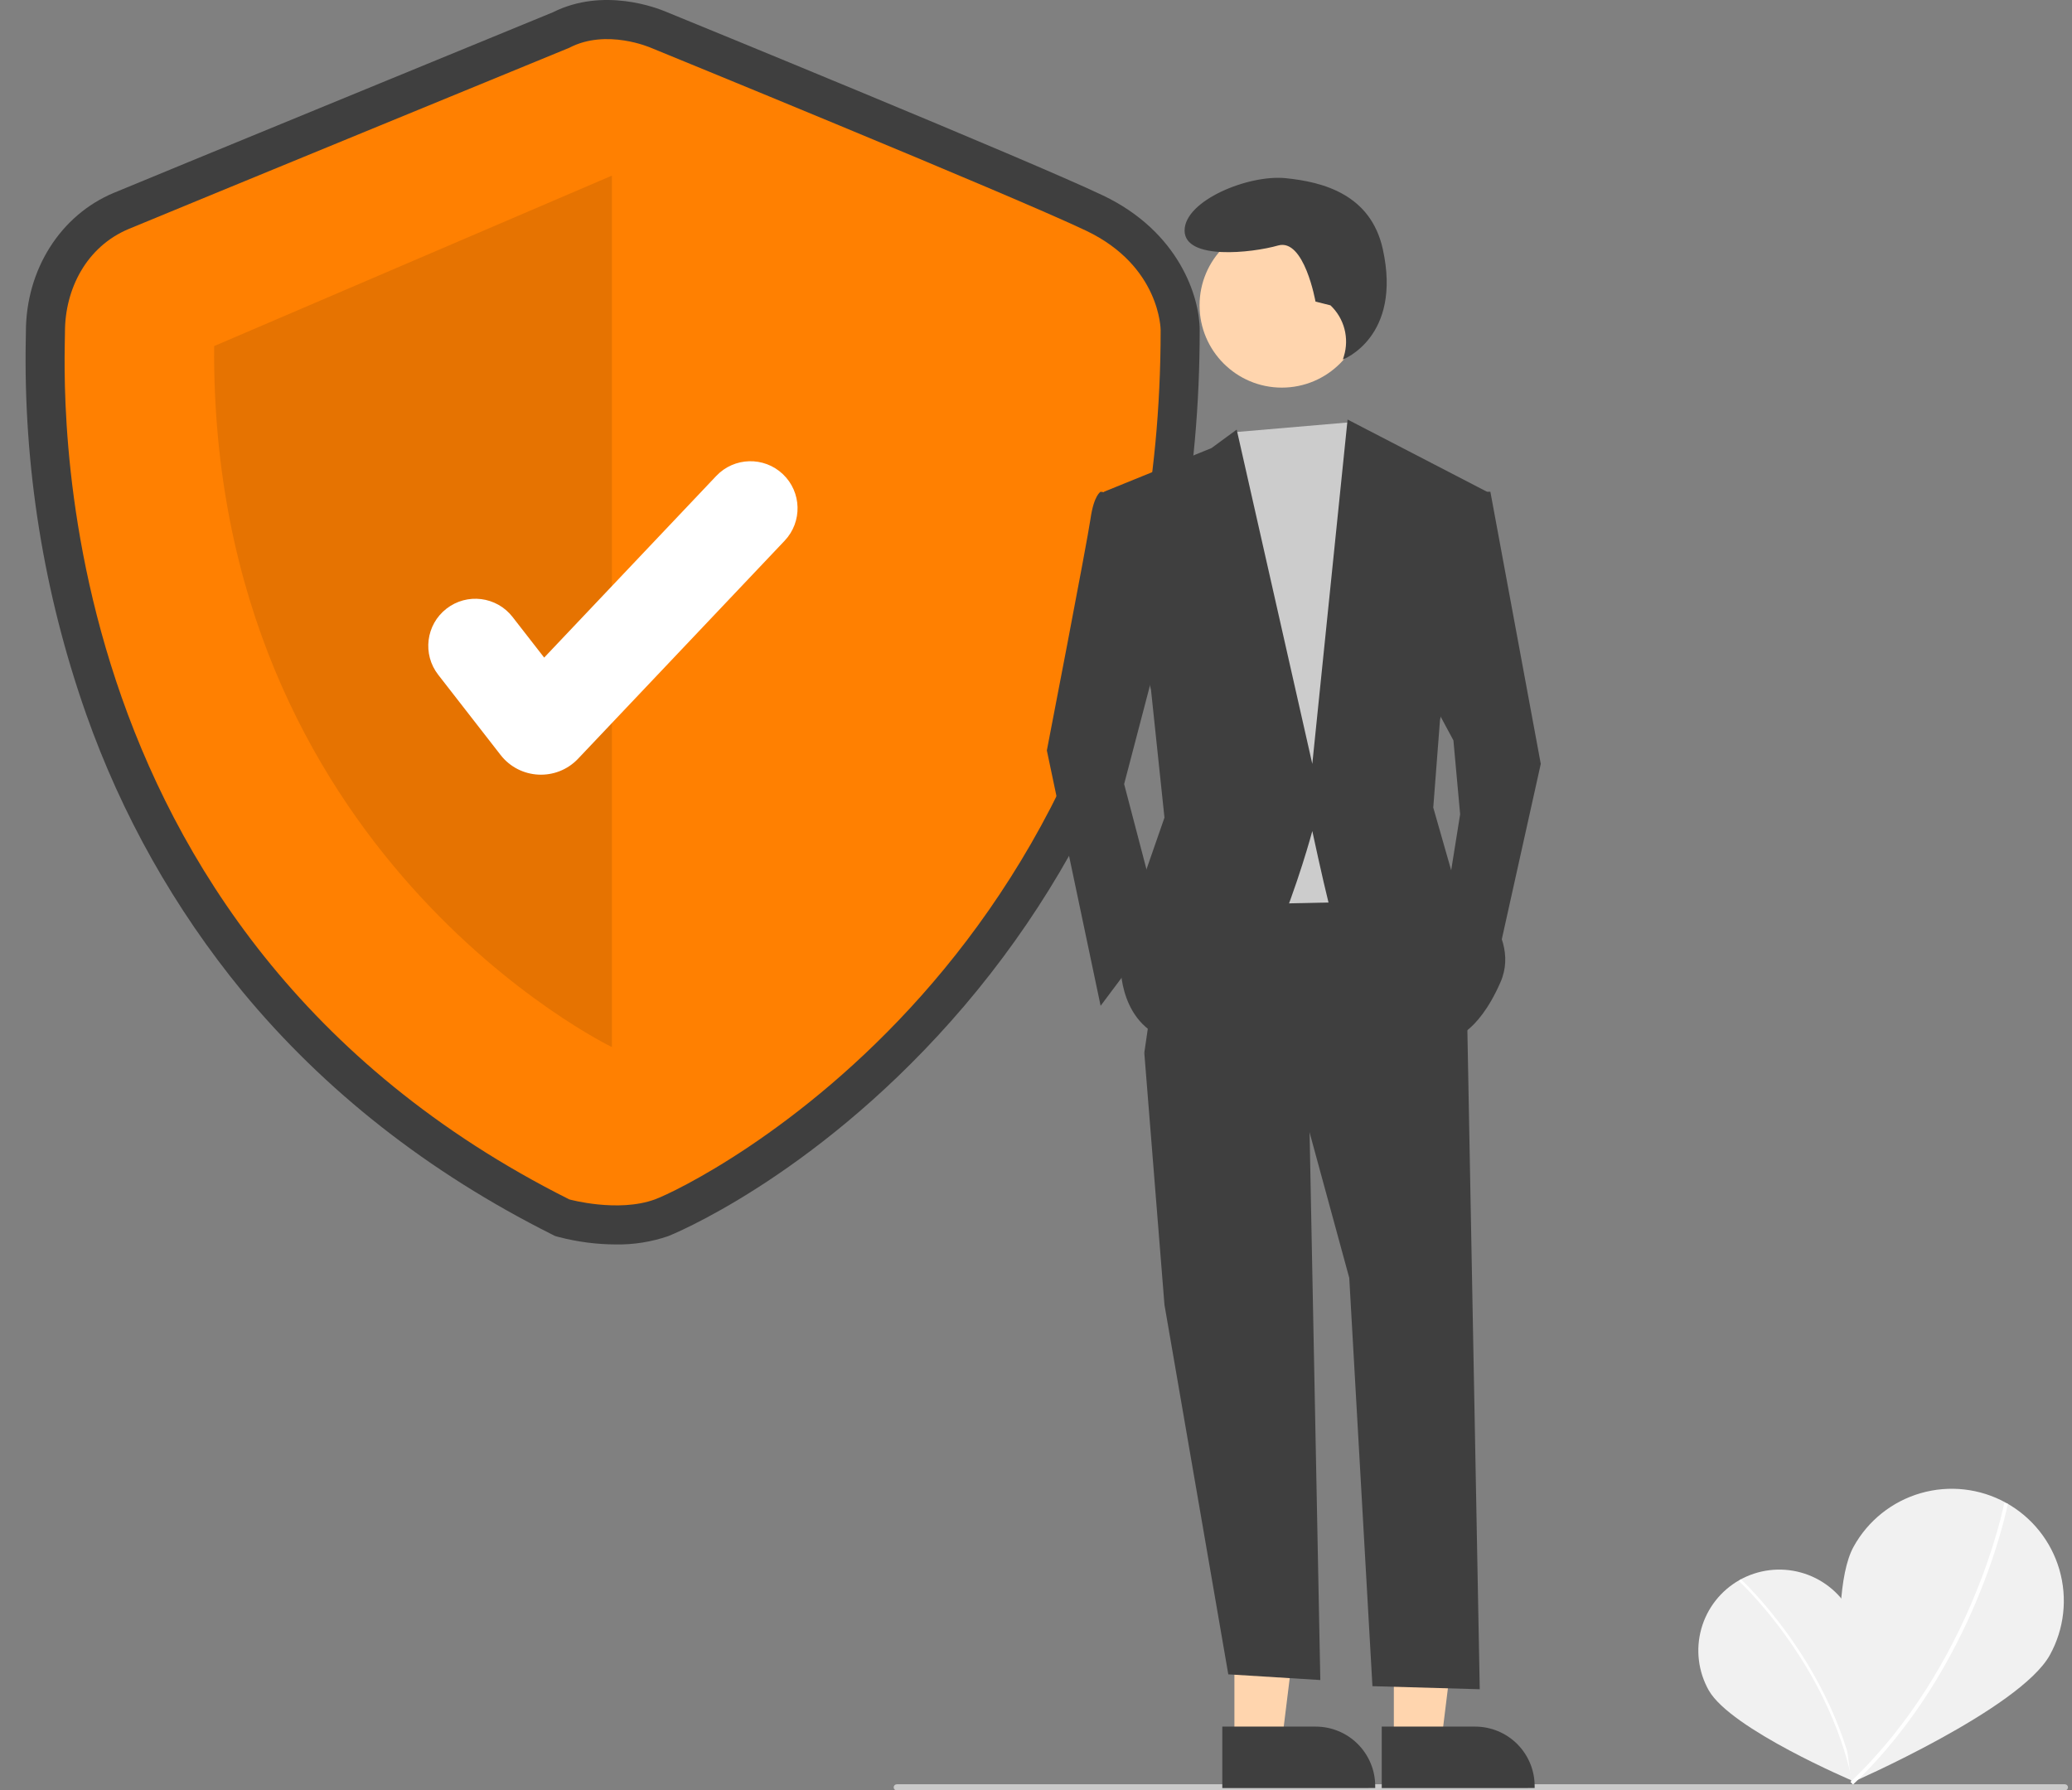 <svg width="243" height="210" viewBox="0 0 243 210" fill="none" xmlns="http://www.w3.org/2000/svg">
<rect x="0" y="0" width="243" height="210" fill="#808080" stroke="none"/>
<g clip-path="url(#clip0_7082_1063)">
<path d="M216.937 188.914C219.52 193.48 217.329 208.902 217.329 208.902C217.329 208.902 202.985 202.83 200.402 198.266C199.165 196.073 198.849 193.479 199.523 191.054C200.197 188.628 201.807 186.57 203.998 185.33C206.189 184.091 208.783 183.772 211.209 184.444C213.635 185.116 215.695 186.724 216.937 188.914Z" fill="#F1F1F1"/>
<path d="M217.538 208.881L217.233 208.945C214.298 195.001 204.048 185.545 203.945 185.451L204.155 185.221C204.259 185.315 214.581 194.836 217.538 208.881Z" fill="white"/>
<path d="M240.408 194.113C236.902 200.471 217.14 209.085 217.14 209.085C217.14 209.085 213.882 187.775 217.385 181.418C219.068 178.365 221.896 176.106 225.245 175.138C228.594 174.169 232.19 174.571 235.243 176.254C238.296 177.937 240.556 180.765 241.524 184.114C242.493 187.463 242.091 191.06 240.408 194.113Z" fill="#F1F1F1"/>
<path d="M217.314 209.316L217.018 209.004C231.318 195.423 235.02 176.481 235.056 176.291L235.48 176.371C235.444 176.562 231.719 195.637 217.314 209.316Z" fill="white"/>
<path d="M72.246 145.964C69.985 145.957 67.733 145.665 65.544 145.097L65.112 144.978L64.712 144.777C50.241 137.522 38.033 127.939 28.427 116.294C20.475 106.597 14.275 95.588 10.106 83.761C5.121 69.602 2.723 54.661 3.026 39.653C3.032 39.338 3.037 39.094 3.037 38.927C3.037 31.631 7.086 25.23 13.354 22.618C18.151 20.619 61.703 2.731 64.849 1.438C70.775 -1.531 77.098 0.948 78.109 1.381C80.379 2.309 120.64 18.776 129.34 22.919C138.307 27.189 140.699 34.859 140.699 38.718C140.699 56.19 137.673 72.519 131.705 87.251C126.886 99.176 120.055 110.185 111.51 119.798C95.024 138.351 78.534 144.928 78.375 144.986C76.404 145.664 74.33 145.995 72.246 145.964ZM68.368 136.358C69.798 136.679 73.09 137.159 75.235 136.377C77.96 135.383 91.763 128.226 104.66 113.711C122.48 93.657 131.522 68.448 131.536 38.783C131.504 38.182 131.077 33.895 125.4 31.193C116.869 27.13 75.021 10.018 74.599 9.846L74.483 9.797C73.606 9.429 70.815 8.655 68.891 9.663L68.506 9.843C68.04 10.034 21.809 29.023 16.878 31.077C13.429 32.514 12.2 36.074 12.2 38.927C12.2 39.135 12.195 39.438 12.187 39.831C11.793 60.128 16.49 110.075 68.368 136.358Z" fill="#3F3F3F"/>
<path d="M66.766 5.604C66.766 5.604 20.114 24.764 15.116 26.847C10.118 28.93 7.619 33.928 7.619 38.926C7.619 43.925 3.87 109.146 66.766 140.681C66.766 140.681 72.474 142.26 76.805 140.681C81.136 139.101 136.118 112.443 136.118 38.718C136.118 38.718 136.117 31.221 127.37 27.055C118.623 22.89 76.333 5.604 76.333 5.604C76.333 5.604 71.139 3.313 66.766 5.604Z" fill="#FF8001"/>
<path opacity="0.1" d="M71.763 20.6V122.813C71.763 122.813 24.696 100.156 25.112 40.593L71.763 20.6Z" fill="black"/>
<path d="M67.797 88.991C65.27 91.659 60.961 91.448 58.705 88.548L51.391 79.143C49.518 76.735 49.952 73.265 52.36 71.393C54.767 69.52 58.237 69.954 60.11 72.362L63.819 77.13L84.002 55.823C86.1 53.608 89.597 53.514 91.812 55.612C94.026 57.71 94.121 61.206 92.022 63.421L67.797 88.991Z" fill="white"/>
<path d="M242.17 210H105.166C105.071 210 104.979 209.963 104.912 209.895C104.845 209.828 104.807 209.736 104.807 209.641C104.807 209.545 104.845 209.454 104.912 209.387C104.979 209.319 105.071 209.281 105.166 209.281H242.17C242.265 209.281 242.356 209.319 242.424 209.387C242.491 209.454 242.529 209.545 242.529 209.641C242.529 209.736 242.491 209.828 242.424 209.895C242.356 209.963 242.265 210 242.17 210Z" fill="#CACACA"/>
<path d="M144.769 204.332L150.33 204.331L152.976 182.881L144.768 182.881L144.769 204.332Z" fill="#FFD5AE"/>
<path d="M143.35 202.516L154.302 202.516H154.302C156.153 202.516 157.929 203.251 159.237 204.56C160.546 205.869 161.282 207.644 161.282 209.495V209.722L143.35 209.723L143.35 202.516Z" fill="#3F3F3F"/>
<path d="M163.468 204.332L169.029 204.331L171.675 182.881L163.467 182.881L163.468 204.332Z" fill="#FFD5AE"/>
<path d="M162.049 202.516L173.001 202.516H173.001C174.853 202.516 176.628 203.251 177.937 204.56C179.246 205.869 179.981 207.644 179.981 209.495V209.722L162.049 209.723L162.049 202.516Z" fill="#3F3F3F"/>
<path d="M153.51 129.002L154.844 197.054L144.052 196.385L136.566 153.04L134.201 123.485L153.51 129.002Z" fill="#3F3F3F"/>
<path d="M172.03 117.575L173.542 198.133L160.957 197.774L158.238 149.887L153.51 132.549L134.201 123.486L137.354 101.813L165.725 101.419L172.03 117.575Z" fill="#3F3F3F"/>
<path d="M150.332 45.464C155.662 45.464 159.983 41.143 159.983 35.813C159.983 30.483 155.662 26.162 150.332 26.162C145.002 26.162 140.682 30.483 140.682 35.813C140.682 41.143 145.002 45.464 150.332 45.464Z" fill="#FFD5AE"/>
<path d="M158.337 49.529L159.815 51.769L163.756 62.802L160.603 105.754L142.083 106.148L139.719 56.891L144.671 50.7L158.337 49.529Z" fill="#CCCCCC"/>
<path d="M132.231 58.074L129.078 57.68C129.078 57.68 128.29 58.074 127.896 60.832C127.502 63.59 122.773 88.022 122.773 88.022L129.078 117.97L136.171 108.512L131.837 91.962L136.171 75.412L132.231 58.074Z" fill="#3F3F3F"/>
<path d="M172.424 57.68H174.788L180.699 89.597L175.182 114.423L169.666 105.36L171.242 95.508L170.454 86.84L167.695 81.716L172.424 57.68Z" fill="#3F3F3F"/>
<path d="M156.034 35.813L154.279 35.374C154.279 35.374 152.963 27.917 149.893 28.794C146.822 29.672 138.926 30.549 138.926 27.04C138.926 23.53 146.383 20.46 150.77 20.898C155.157 21.337 160.759 22.792 162.175 29.233C164.446 39.558 157.491 42.166 157.491 42.166L157.607 41.79C157.928 40.746 157.951 39.633 157.673 38.577C157.395 37.521 156.827 36.563 156.034 35.813Z" fill="#3F3F3F"/>
<path d="M129.473 57.679L142.082 52.556L145.038 50.389L153.904 89.597L158.041 49.207L174.395 57.679L168.878 84.475L168.09 94.72L170.454 102.995C170.454 102.995 178.729 108.906 175.971 115.211C173.212 121.516 170.06 121.91 170.06 121.91C170.06 121.91 156.662 109.3 155.874 106.148C155.086 102.995 153.904 97.478 153.904 97.478C153.904 97.478 147.205 122.698 139.324 122.304C131.443 121.91 131.443 113.635 131.443 113.635L133.413 104.965L136.566 95.902L134.989 80.928L129.473 57.679Z" fill="#3F3F3F"/>
</g>
<defs>
<clipPath id="clip0_7082_1063">
<rect width="243" height="210" fill="white"/>
</clipPath>
</defs>
</svg>
